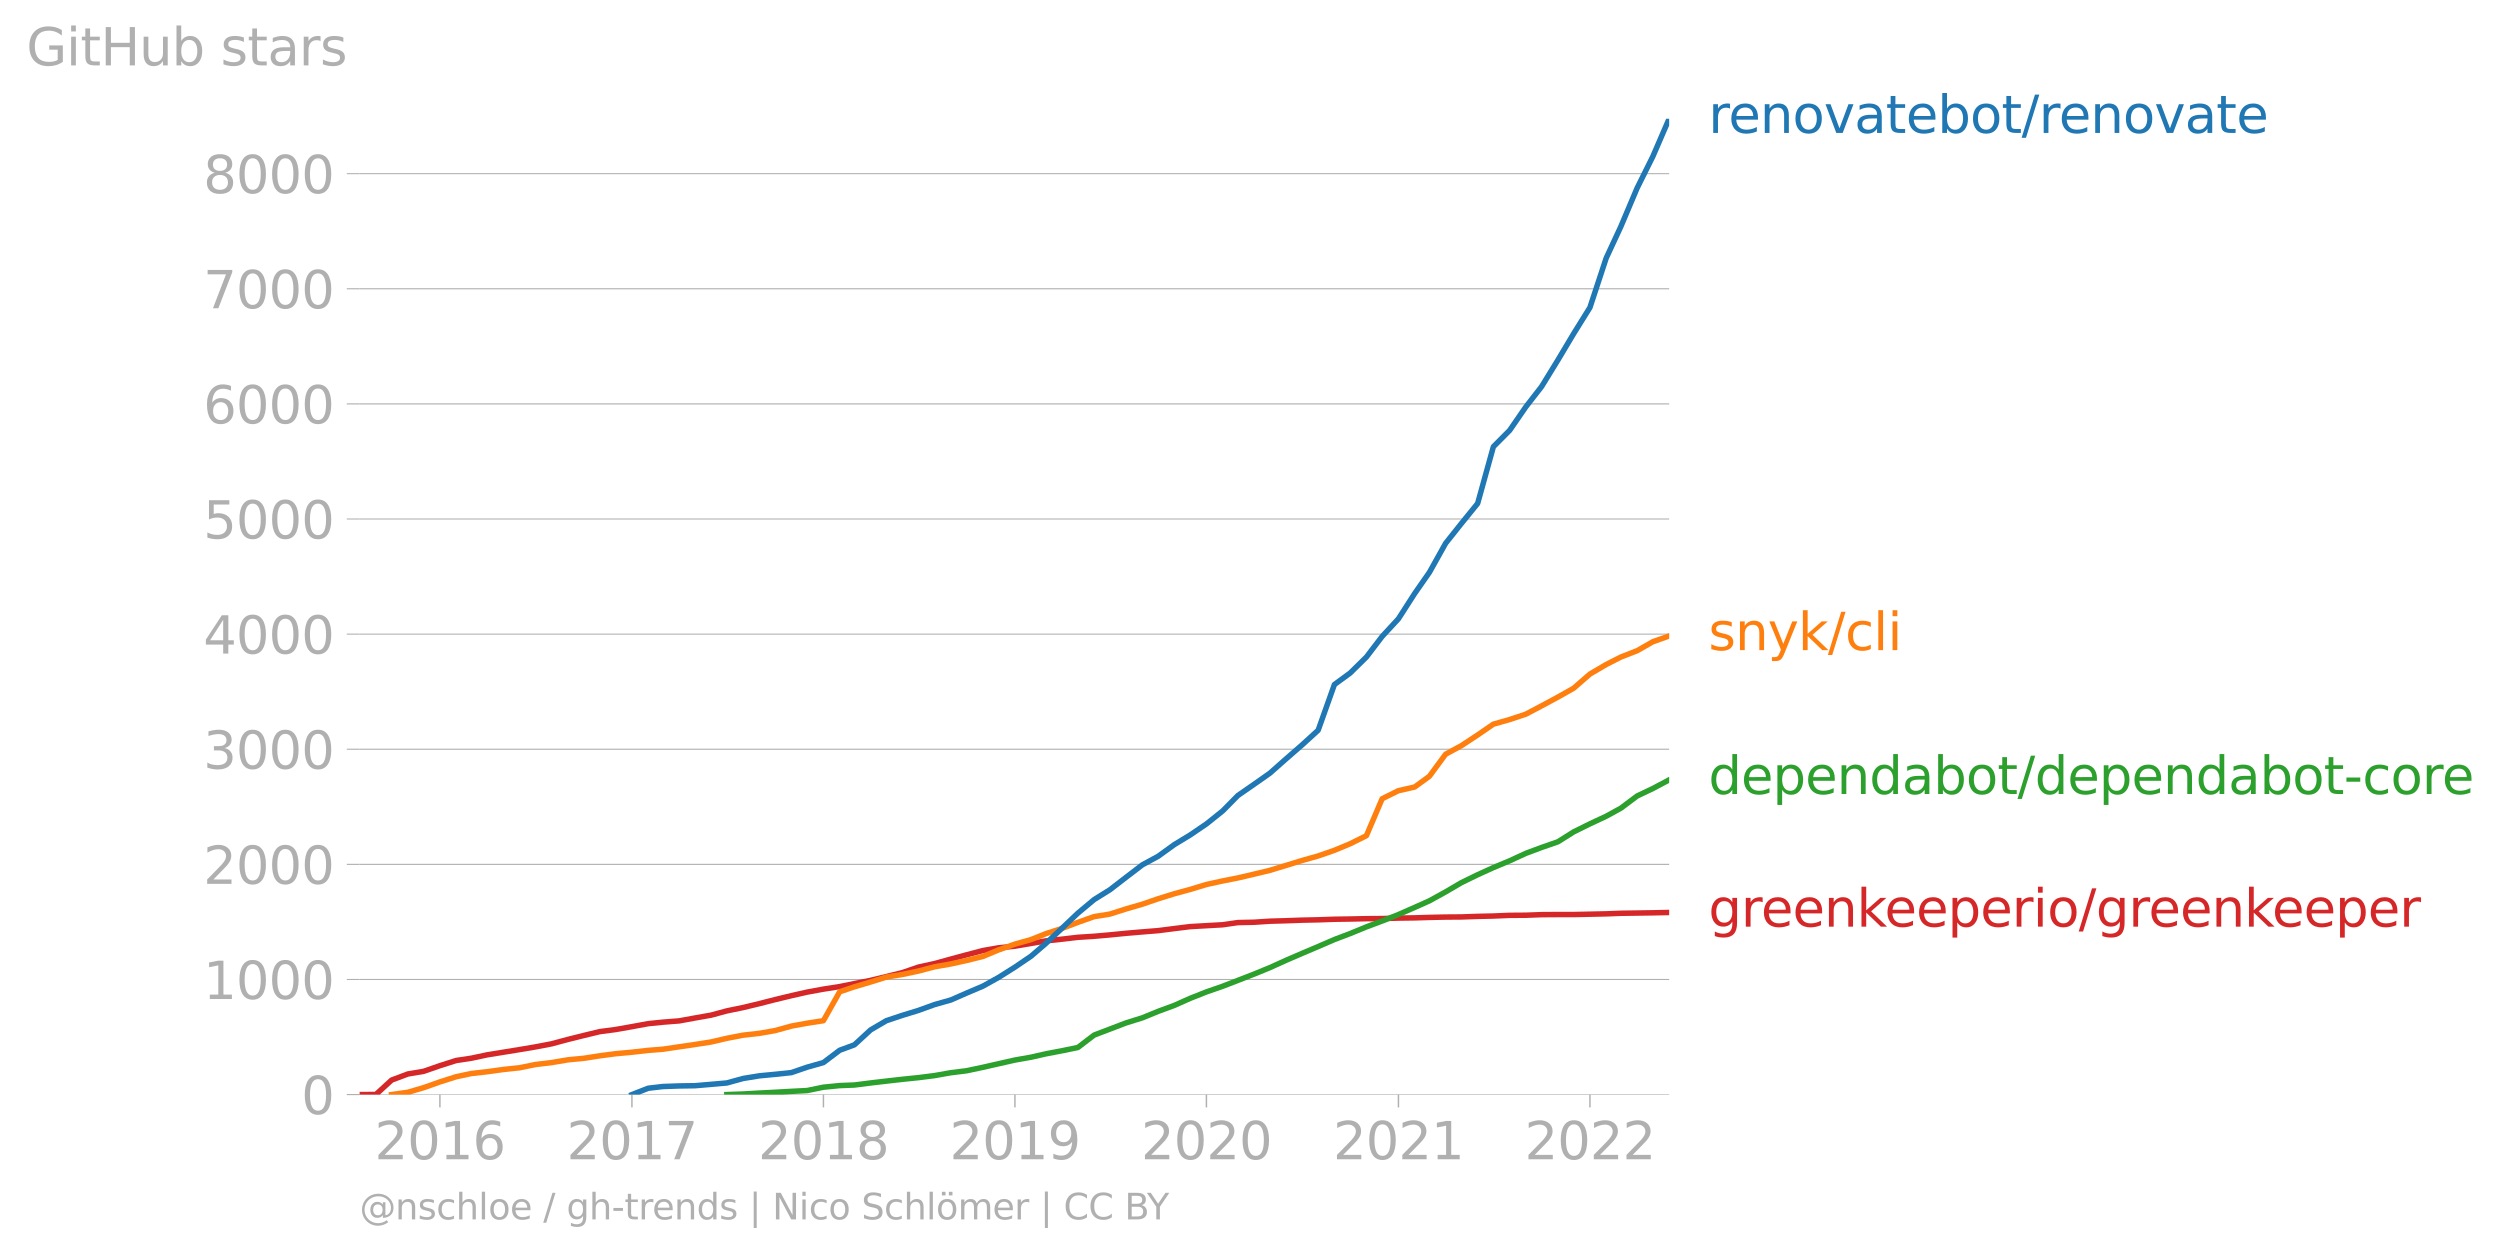<svg xmlns:xlink="http://www.w3.org/1999/xlink" width="909.021" height="456.034" viewBox="0 0 681.766 342.026" xmlns="http://www.w3.org/2000/svg"><defs><style>*{stroke-linejoin:round;stroke-linecap:butt}</style></defs><g id="figure_1"><path d="M0 342.026h681.766V0H0v342.026z" style="fill:none" id="patch_1"/><g id="axes_1"><path d="M98.073 298.498h357.12V32.386H98.073v266.112z" style="fill:none" id="patch_2"/><g id="matplotlib.axis_1"><g id="xtick_1"><g id="line2d_1"><defs><path id="m3c01901d8a" d="M0 0v3.5" style="stroke:#b0b0b0;stroke-width:.4"/></defs><use xlink:href="#m3c01901d8a" x="119.964" y="298.498" style="fill:#b0b0b0;stroke:#b0b0b0;stroke-width:.4"/></g><g style="fill:#b0b0b0" transform="matrix(.14 0 0 -.14 102.149 316.136)" id="text_1"><defs><path id="DejaVuSans-32" d="M1228 531h2203V0H469v531q359 372 979 998 621 627 780 809 303 340 423 576 121 236 121 464 0 372-261 606-261 235-680 235-297 0-627-103-329-103-704-313v638q381 153 712 231 332 78 607 78 725 0 1156-363 431-362 431-968 0-288-108-546-107-257-392-607-78-91-497-524-418-433-1181-1211z" transform="scale(.016)"/><path id="DejaVuSans-30" d="M2034 4250q-487 0-733-480-245-479-245-1442 0-959 245-1439 246-480 733-480 491 0 736 480 246 480 246 1439 0 963-246 1442-245 480-736 480zm0 500q785 0 1199-621 414-620 414-1801 0-1178-414-1799Q2819-91 2034-91q-784 0-1198 620-414 621-414 1799 0 1181 414 1801 414 621 1198 621z" transform="scale(.016)"/><path id="DejaVuSans-31" d="M794 531h1031v3560L703 3866v575l1116 225h631V531h1031V0H794v531z" transform="scale(.016)"/><path id="DejaVuSans-36" d="M2113 2584q-425 0-674-291-248-290-248-796 0-503 248-796 249-292 674-292t673 292q248 293 248 796 0 506-248 796-248 291-673 291zm1253 1979v-575q-238 112-480 171-242 60-480 60-625 0-955-422-329-422-376-1275 184 272 462 417 279 145 613 145 703 0 1111-427 408-426 408-1160 0-719-425-1154Q2819-91 2113-91q-810 0-1238 620-428 621-428 1799 0 1106 525 1764t1409 658q238 0 480-47t505-140z" transform="scale(.016)"/></defs><use xlink:href="#DejaVuSans-32"/><use xlink:href="#DejaVuSans-30" x="63.623"/><use xlink:href="#DejaVuSans-31" x="127.246"/><use xlink:href="#DejaVuSans-36" x="190.869"/></g></g><g id="xtick_2"><use xlink:href="#m3c01901d8a" x="172.33" y="298.498" style="fill:#b0b0b0;stroke:#b0b0b0;stroke-width:.4" id="line2d_2"/><g style="fill:#b0b0b0" transform="matrix(.14 0 0 -.14 154.515 316.136)" id="text_2"><defs><path id="DejaVuSans-37" d="M525 4666h3000v-269L1831 0h-659l1594 4134H525v532z" transform="scale(.016)"/></defs><use xlink:href="#DejaVuSans-32"/><use xlink:href="#DejaVuSans-30" x="63.623"/><use xlink:href="#DejaVuSans-31" x="127.246"/><use xlink:href="#DejaVuSans-37" x="190.869"/></g></g><g id="xtick_3"><use xlink:href="#m3c01901d8a" x="224.553" y="298.498" style="fill:#b0b0b0;stroke:#b0b0b0;stroke-width:.4" id="line2d_3"/><g style="fill:#b0b0b0" transform="matrix(.14 0 0 -.14 206.738 316.136)" id="text_3"><defs><path id="DejaVuSans-38" d="M2034 2216q-450 0-708-241-257-241-257-662 0-422 257-663 258-241 708-241t709 242q260 243 260 662 0 421-258 662-257 241-711 241zm-631 268q-406 100-633 378-226 279-226 679 0 559 398 884 399 325 1092 325 697 0 1094-325t397-884q0-400-227-679-226-278-629-378 456-106 710-416 255-309 255-755 0-679-414-1042Q2806-91 2034-91q-771 0-1186 362-414 363-414 1042 0 446 256 755 257 310 713 416zm-231 997q0-362 226-565 227-203 636-203 407 0 636 203 230 203 230 565 0 363-230 566-229 203-636 203-409 0-636-203-226-203-226-566z" transform="scale(.016)"/></defs><use xlink:href="#DejaVuSans-32"/><use xlink:href="#DejaVuSans-30" x="63.623"/><use xlink:href="#DejaVuSans-31" x="127.246"/><use xlink:href="#DejaVuSans-38" x="190.869"/></g></g><g id="xtick_4"><use xlink:href="#m3c01901d8a" x="276.776" y="298.498" style="fill:#b0b0b0;stroke:#b0b0b0;stroke-width:.4" id="line2d_4"/><g style="fill:#b0b0b0" transform="matrix(.14 0 0 -.14 258.961 316.136)" id="text_4"><defs><path id="DejaVuSans-39" d="M703 97v575q238-113 481-172 244-59 479-59 625 0 954 420 330 420 377 1277-181-269-460-413-278-144-615-144-700 0-1108 423-408 424-408 1159 0 718 425 1152 425 435 1131 435 810 0 1236-621 427-620 427-1801 0-1103-524-1761Q2575-91 1691-91q-238 0-482 47Q966 3 703 97zm1256 1978q425 0 673 290 249 291 249 798 0 503-249 795-248 292-673 292t-673-292q-248-292-248-795 0-507 248-798 248-290 673-290z" transform="scale(.016)"/></defs><use xlink:href="#DejaVuSans-32"/><use xlink:href="#DejaVuSans-30" x="63.623"/><use xlink:href="#DejaVuSans-31" x="127.246"/><use xlink:href="#DejaVuSans-39" x="190.869"/></g></g><g id="xtick_5"><use xlink:href="#m3c01901d8a" x="328.999" y="298.498" style="fill:#b0b0b0;stroke:#b0b0b0;stroke-width:.4" id="line2d_5"/><g style="fill:#b0b0b0" transform="matrix(.14 0 0 -.14 311.184 316.136)" id="text_5"><use xlink:href="#DejaVuSans-32"/><use xlink:href="#DejaVuSans-30" x="63.623"/><use xlink:href="#DejaVuSans-32" x="127.246"/><use xlink:href="#DejaVuSans-30" x="190.869"/></g></g><g id="xtick_6"><use xlink:href="#m3c01901d8a" x="381.365" y="298.498" style="fill:#b0b0b0;stroke:#b0b0b0;stroke-width:.4" id="line2d_6"/><g style="fill:#b0b0b0" transform="matrix(.14 0 0 -.14 363.55 316.136)" id="text_6"><use xlink:href="#DejaVuSans-32"/><use xlink:href="#DejaVuSans-30" x="63.623"/><use xlink:href="#DejaVuSans-32" x="127.246"/><use xlink:href="#DejaVuSans-31" x="190.869"/></g></g><g id="xtick_7"><use xlink:href="#m3c01901d8a" x="433.589" y="298.498" style="fill:#b0b0b0;stroke:#b0b0b0;stroke-width:.4" id="line2d_7"/><g style="fill:#b0b0b0" transform="matrix(.14 0 0 -.14 415.774 316.136)" id="text_7"><use xlink:href="#DejaVuSans-32"/><use xlink:href="#DejaVuSans-30" x="63.623"/><use xlink:href="#DejaVuSans-32" x="127.246"/><use xlink:href="#DejaVuSans-32" x="190.869"/></g></g></g><g id="matplotlib.axis_2"><g id="ytick_1"><path d="M98.073 298.498h357.12" clip-path="url(#p9cdc63d8f0)" style="fill:none;stroke:#b0b0b0;stroke-width:.3;stroke-linecap:square" id="line2d_8"/><g id="line2d_9"><defs><path id="me166527629" d="M0 0h-3.5" style="stroke:#b0b0b0;stroke-width:.3"/></defs><use xlink:href="#me166527629" x="98.073" y="298.498" style="fill:#b0b0b0;stroke:#b0b0b0;stroke-width:.3"/></g><use xlink:href="#DejaVuSans-30" style="fill:#b0b0b0" transform="matrix(.14 0 0 -.14 82.166 303.817)" id="text_8"/></g><g id="ytick_2"><path d="M98.073 267.106h357.12" clip-path="url(#p9cdc63d8f0)" style="fill:none;stroke:#b0b0b0;stroke-width:.3;stroke-linecap:square" id="line2d_10"/><use xlink:href="#me166527629" x="98.073" y="267.106" style="fill:#b0b0b0;stroke:#b0b0b0;stroke-width:.3" id="line2d_11"/><g style="fill:#b0b0b0" transform="matrix(.14 0 0 -.14 55.443 272.425)" id="text_9"><use xlink:href="#DejaVuSans-31"/><use xlink:href="#DejaVuSans-30" x="63.623"/><use xlink:href="#DejaVuSans-30" x="127.246"/><use xlink:href="#DejaVuSans-30" x="190.869"/></g></g><g id="ytick_3"><path d="M98.073 235.714h357.12" clip-path="url(#p9cdc63d8f0)" style="fill:none;stroke:#b0b0b0;stroke-width:.3;stroke-linecap:square" id="line2d_12"/><use xlink:href="#me166527629" x="98.073" y="235.714" style="fill:#b0b0b0;stroke:#b0b0b0;stroke-width:.3" id="line2d_13"/><g style="fill:#b0b0b0" transform="matrix(.14 0 0 -.14 55.443 241.033)" id="text_10"><use xlink:href="#DejaVuSans-32"/><use xlink:href="#DejaVuSans-30" x="63.623"/><use xlink:href="#DejaVuSans-30" x="127.246"/><use xlink:href="#DejaVuSans-30" x="190.869"/></g></g><g id="ytick_4"><path d="M98.073 204.322h357.12" clip-path="url(#p9cdc63d8f0)" style="fill:none;stroke:#b0b0b0;stroke-width:.3;stroke-linecap:square" id="line2d_14"/><use xlink:href="#me166527629" x="98.073" y="204.322" style="fill:#b0b0b0;stroke:#b0b0b0;stroke-width:.3" id="line2d_15"/><g style="fill:#b0b0b0" transform="matrix(.14 0 0 -.14 55.443 209.64)" id="text_11"><defs><path id="DejaVuSans-33" d="M2597 2516q453-97 707-404 255-306 255-756 0-690-475-1069Q2609-91 1734-91q-293 0-604 58T488 141v609q262-153 574-231 313-78 654-78 593 0 904 234t311 681q0 413-289 645-289 233-804 233h-544v519h569q465 0 712 186t247 536q0 359-255 551-254 193-729 193-260 0-557-57-297-56-653-174v562q360 100 674 150t592 50q719 0 1137-327 419-326 419-882 0-388-222-655t-631-370z" transform="scale(.016)"/></defs><use xlink:href="#DejaVuSans-33"/><use xlink:href="#DejaVuSans-30" x="63.623"/><use xlink:href="#DejaVuSans-30" x="127.246"/><use xlink:href="#DejaVuSans-30" x="190.869"/></g></g><g id="ytick_5"><path d="M98.073 172.93h357.12" clip-path="url(#p9cdc63d8f0)" style="fill:none;stroke:#b0b0b0;stroke-width:.3;stroke-linecap:square" id="line2d_16"/><use xlink:href="#me166527629" x="98.073" y="172.93" style="fill:#b0b0b0;stroke:#b0b0b0;stroke-width:.3" id="line2d_17"/><g style="fill:#b0b0b0" transform="matrix(.14 0 0 -.14 55.443 178.248)" id="text_12"><defs><path id="DejaVuSans-34" d="M2419 4116 825 1625h1594v2491zm-166 550h794V1625h666v-525h-666V0h-628v1100H313v609l1940 2957z" transform="scale(.016)"/></defs><use xlink:href="#DejaVuSans-34"/><use xlink:href="#DejaVuSans-30" x="63.623"/><use xlink:href="#DejaVuSans-30" x="127.246"/><use xlink:href="#DejaVuSans-30" x="190.869"/></g></g><g id="ytick_6"><path d="M98.073 141.537h357.12" clip-path="url(#p9cdc63d8f0)" style="fill:none;stroke:#b0b0b0;stroke-width:.3;stroke-linecap:square" id="line2d_18"/><use xlink:href="#me166527629" x="98.073" y="141.537" style="fill:#b0b0b0;stroke:#b0b0b0;stroke-width:.3" id="line2d_19"/><g style="fill:#b0b0b0" transform="matrix(.14 0 0 -.14 55.443 146.856)" id="text_13"><defs><path id="DejaVuSans-35" d="M691 4666h2478v-532H1269V2991q137 47 274 70 138 23 276 23 781 0 1237-428 457-428 457-1159 0-753-469-1171Q2575-91 1722-91q-294 0-599 50Q819 9 494 109v635q281-153 581-228t634-75q541 0 856 284 316 284 316 772 0 487-316 771-315 285-856 285-253 0-505-56-251-56-513-175v2344z" transform="scale(.016)"/></defs><use xlink:href="#DejaVuSans-35"/><use xlink:href="#DejaVuSans-30" x="63.623"/><use xlink:href="#DejaVuSans-30" x="127.246"/><use xlink:href="#DejaVuSans-30" x="190.869"/></g></g><g id="ytick_7"><path d="M98.073 110.145h357.12" clip-path="url(#p9cdc63d8f0)" style="fill:none;stroke:#b0b0b0;stroke-width:.3;stroke-linecap:square" id="line2d_20"/><use xlink:href="#me166527629" x="98.073" y="110.145" style="fill:#b0b0b0;stroke:#b0b0b0;stroke-width:.3" id="line2d_21"/><g style="fill:#b0b0b0" transform="matrix(.14 0 0 -.14 55.443 115.464)" id="text_14"><use xlink:href="#DejaVuSans-36"/><use xlink:href="#DejaVuSans-30" x="63.623"/><use xlink:href="#DejaVuSans-30" x="127.246"/><use xlink:href="#DejaVuSans-30" x="190.869"/></g></g><g id="ytick_8"><path d="M98.073 78.753h357.12" clip-path="url(#p9cdc63d8f0)" style="fill:none;stroke:#b0b0b0;stroke-width:.3;stroke-linecap:square" id="line2d_22"/><use xlink:href="#me166527629" x="98.073" y="78.753" style="fill:#b0b0b0;stroke:#b0b0b0;stroke-width:.3" id="line2d_23"/><g style="fill:#b0b0b0" transform="matrix(.14 0 0 -.14 55.443 84.072)" id="text_15"><use xlink:href="#DejaVuSans-37"/><use xlink:href="#DejaVuSans-30" x="63.623"/><use xlink:href="#DejaVuSans-30" x="127.246"/><use xlink:href="#DejaVuSans-30" x="190.869"/></g></g><g id="ytick_9"><path d="M98.073 47.36h357.12" clip-path="url(#p9cdc63d8f0)" style="fill:none;stroke:#b0b0b0;stroke-width:.3;stroke-linecap:square" id="line2d_24"/><use xlink:href="#me166527629" x="98.073" y="47.361" style="fill:#b0b0b0;stroke:#b0b0b0;stroke-width:.3" id="line2d_25"/><g style="fill:#b0b0b0" transform="matrix(.14 0 0 -.14 55.443 52.68)" id="text_16"><use xlink:href="#DejaVuSans-38"/><use xlink:href="#DejaVuSans-30" x="63.623"/><use xlink:href="#DejaVuSans-30" x="127.246"/><use xlink:href="#DejaVuSans-30" x="190.869"/></g></g><g style="fill:#b0b0b0" transform="matrix(.14 0 0 -.14 7.2 17.838)" id="text_17"><defs><path id="DejaVuSans-47" d="M3809 666v1253H2778v519h1656V434q-365-259-806-392-440-133-940-133-1094 0-1712 639-617 640-617 1780 0 1144 617 1783 618 639 1712 639 456 0 867-113 411-112 758-331v-672q-350 297-744 447t-828 150q-857 0-1287-478-429-478-429-1425 0-944 429-1422 430-478 1287-478 334 0 596 58 263 58 472 180z" transform="scale(.016)"/><path id="DejaVuSans-69" d="M603 3500h575V0H603v3500zm0 1363h575v-729H603v729z" transform="scale(.016)"/><path id="DejaVuSans-74" d="M1172 4494v-994h1184v-447H1172V1153q0-428 117-550t477-122h590V0h-590q-666 0-919 248-253 249-253 905v1900H172v447h422v994h578z" transform="scale(.016)"/><path id="DejaVuSans-48" d="M628 4666h631V2753h2294v1913h631V0h-631v2222H1259V0H628v4666z" transform="scale(.016)"/><path id="DejaVuSans-75" d="M544 1381v2119h575V1403q0-497 193-746 194-248 582-248 465 0 735 297 271 297 271 810v1984h575V0h-575v538q-209-319-486-474-276-155-642-155-603 0-916 375-312 375-312 1097zm1447 2203z" transform="scale(.016)"/><path id="DejaVuSans-62" d="M3116 1747q0 634-261 995t-717 361q-457 0-718-361t-261-995q0-634 261-995t718-361q456 0 717 361t261 995zM1159 2969q182 312 458 463 277 152 661 152 638 0 1036-506 399-506 399-1331T3314 415Q2916-91 2278-91q-384 0-661 152-276 152-458 464V0H581v4863h578V2969z" transform="scale(.016)"/><path id="DejaVuSans-73" d="M2834 3397v-544q-243 125-506 187-262 63-544 63-428 0-642-131t-214-394q0-200 153-314t616-217l197-44q612-131 870-370t258-667q0-488-386-773Q2250-91 1575-91q-281 0-586 55T347 128v594q319-166 628-249 309-82 613-82 406 0 624 139 219 139 219 392 0 234-158 359-157 125-692 241l-200 47q-534 112-772 345-237 233-237 639 0 494 350 762 350 269 994 269 318 0 599-47 282-46 519-140z" transform="scale(.016)"/><path id="DejaVuSans-61" d="M2194 1759q-697 0-966-159t-269-544q0-306 202-486 202-179 548-179 479 0 768 339t289 901v128h-572zm1147 238V0h-575v531q-197-318-491-470T1556-91q-537 0-855 302-317 302-317 808 0 590 395 890 396 300 1180 300h807v57q0 397-261 614t-733 217q-300 0-585-72-284-72-546-216v532q315 122 612 182 297 61 578 61 760 0 1135-394 375-393 375-1193z" transform="scale(.016)"/><path id="DejaVuSans-72" d="M2631 2963q-97 56-211 82-114 27-251 27-488 0-749-317t-261-911V0H581v3500h578v-544q182 319 472 473 291 155 707 155 59 0 131-8 72-7 159-23l3-590z" transform="scale(.016)"/></defs><use xlink:href="#DejaVuSans-47"/><use xlink:href="#DejaVuSans-69" x="77.49"/><use xlink:href="#DejaVuSans-74" x="105.273"/><use xlink:href="#DejaVuSans-48" x="144.482"/><use xlink:href="#DejaVuSans-75" x="219.678"/><use xlink:href="#DejaVuSans-62" x="283.057"/><use xlink:href="#DejaVuSans-20" x="346.533"/><use xlink:href="#DejaVuSans-73" x="378.32"/><use xlink:href="#DejaVuSans-74" x="430.42"/><use xlink:href="#DejaVuSans-61" x="469.629"/><use xlink:href="#DejaVuSans-72" x="530.908"/><use xlink:href="#DejaVuSans-73" x="572.021"/></g></g><path d="m98.073 298.498 4.436-.03 4.292-3.925 4.435-1.664 4.293-.722 4.435-1.538 4.435-1.413 4.15-.627 4.435-.942 4.292-.69 4.436-.723 4.292-.722 4.435-.847 4.436-1.193 4.292-1.068 4.435-1.067 4.293-.565 4.435-.785 4.435-.816 4.007-.408 4.435-.346 4.292-.784 4.436-.785 4.292-1.162 4.435-.91 4.436-1.067 4.292-1.1 4.435-1.066 4.293-.974 4.435-.816 4.436-.69 4.006-.817 4.435-.879 4.292-1.036 4.436-1.098 4.292-1.476 4.435-.973 4.436-1.224 4.292-1.162 4.436-1.161 4.292-.754 4.435-.44 4.436-.753 4.006-.69 4.435-.471 4.292-.502 4.436-.283 4.292-.377 4.436-.439 4.435-.377 4.292-.345 4.436-.565 4.292-.534 4.435-.25 4.436-.252 4.149-.597 4.435-.094 4.293-.282 4.435-.126 4.292-.157 4.436-.094 4.435-.157 4.292-.063 4.436-.094 4.292-.031 4.435-.126 4.436-.063 4.006-.125 4.435-.094 4.293-.032 4.435-.157 4.292-.094 4.436-.188 4.435-.032 4.292-.157 4.436-.031h4.292l4.436-.094 4.435-.094 4.006-.157 4.435-.063 4.293-.063 4.435-.094" clip-path="url(#p9cdc63d8f0)" style="fill:none;stroke:#d62728;stroke-width:1.5;stroke-linecap:square" id="line2d_26"/><path d="m198.227 298.498 4.435-.156 4.436-.252 4.292-.22 4.435-.25 4.293-.22 4.435-.91 4.436-.44 4.006-.157 4.435-.565 4.292-.502 4.436-.503 4.292-.44 4.435-.564 4.436-.785 4.292-.534 4.436-.941 4.292-.974 4.435-1.004 4.436-.785 4.006-.91 4.435-.848 4.292-.879 4.436-3.39 4.292-1.633 4.436-1.695 4.435-1.381 4.292-1.758 4.436-1.633 4.292-1.914 4.435-1.758 4.436-1.539 4.149-1.6 4.435-1.727 4.293-1.758 4.435-2.01 4.292-1.851 4.436-1.884 4.435-1.915 4.292-1.632 4.436-1.821 4.292-1.601 4.435-1.758 4.436-1.946 4.006-1.79 4.435-2.448 4.293-2.512 4.435-2.166 4.292-1.946 4.436-1.852 4.435-2.04 4.292-1.602 4.436-1.538 4.292-2.7 4.436-2.197 4.435-2.072 4.006-2.197 4.435-3.328 4.293-2.04 4.435-2.355" clip-path="url(#p9cdc63d8f0)" style="fill:none;stroke:#2ca02c;stroke-width:1.5;stroke-linecap:square" id="line2d_27"/><path d="m106.8 298.498 4.436-.627 4.293-1.256 4.435-1.57 4.435-1.412 4.15-.88 4.435-.502 4.292-.596 4.436-.47 4.292-.88 4.435-.534 4.436-.753 4.292-.408 4.435-.69 4.293-.566 4.435-.408 4.435-.502 4.007-.314 4.435-.66 4.292-.627 4.436-.69 4.292-1.005 4.435-.848 4.436-.502 4.292-.754 4.435-1.224 4.293-.785 4.435-.69 4.436-7.88 4.006-1.35 4.435-1.318 4.292-1.35 4.436-.722 4.292-.91 4.435-1.162 4.436-.785 4.292-.941 4.436-1.1 4.292-1.789 4.435-1.57 4.436-1.255 4.006-1.6 4.435-1.445 4.292-1.632 4.436-1.57 4.292-.69 4.436-1.413 4.435-1.287 4.292-1.476 4.436-1.381 4.292-1.161 4.435-1.35 4.436-.974 4.149-.816 4.435-1.036 4.293-1.036 4.435-1.35 4.292-1.318 4.436-1.256 4.435-1.538 4.292-1.79 4.436-2.197 4.292-10.077 4.435-2.197 4.436-1.005 4.006-2.92 4.435-6.026 4.293-2.323 4.435-2.92 4.292-2.95 4.436-1.256 4.435-1.476 4.292-2.26 4.436-2.386 4.292-2.417 4.436-3.861 4.435-2.606 4.006-2.04 4.435-1.727 4.293-2.449 4.435-1.57" clip-path="url(#p9cdc63d8f0)" style="fill:none;stroke:#ff7f0e;stroke-width:1.5;stroke-linecap:square" id="line2d_28"/><g style="fill:#1f77b4" transform="matrix(.14 0 0 -.14 465.907 36.25)" id="text_18"><defs><path id="DejaVuSans-65" d="M3597 1894v-281H953q38-594 358-905t892-311q331 0 642 81t618 244V178Q3153 47 2828-22t-659-69q-838 0-1327 487-489 488-489 1320 0 859 464 1363 464 505 1252 505 706 0 1117-455 411-454 411-1235zm-575 169q-6 471-264 752-258 282-683 282-481 0-770-272t-333-766l2050 4z" transform="scale(.016)"/><path id="DejaVuSans-6e" d="M3513 2113V0h-575v2094q0 497-194 743-194 247-581 247-466 0-735-297-269-296-269-809V0H581v3500h578v-544q207 316 486 472 280 156 646 156 603 0 912-373 310-373 310-1098z" transform="scale(.016)"/><path id="DejaVuSans-6f" d="M1959 3097q-462 0-731-361t-269-989q0-628 267-989 268-361 733-361 460 0 728 362 269 363 269 988 0 622-269 986-268 364-728 364zm0 487q750 0 1178-488 429-487 429-1349 0-859-429-1349Q2709-91 1959-91q-753 0-1180 489-426 490-426 1349 0 862 426 1349 427 488 1180 488z" transform="scale(.016)"/><path id="DejaVuSans-76" d="M191 3500h609L1894 563l1094 2937h609L2284 0h-781L191 3500z" transform="scale(.016)"/><path id="DejaVuSans-2f" d="M1625 4666h531L531-594H0l1625 5260z" transform="scale(.016)"/></defs><use xlink:href="#DejaVuSans-72"/><use xlink:href="#DejaVuSans-65" x="38.863"/><use xlink:href="#DejaVuSans-6e" x="100.387"/><use xlink:href="#DejaVuSans-6f" x="163.766"/><use xlink:href="#DejaVuSans-76" x="224.947"/><use xlink:href="#DejaVuSans-61" x="284.127"/><use xlink:href="#DejaVuSans-74" x="345.406"/><use xlink:href="#DejaVuSans-65" x="384.615"/><use xlink:href="#DejaVuSans-62" x="446.139"/><use xlink:href="#DejaVuSans-6f" x="509.615"/><use xlink:href="#DejaVuSans-74" x="570.797"/><use xlink:href="#DejaVuSans-2f" x="610.006"/><use xlink:href="#DejaVuSans-72" x="643.697"/><use xlink:href="#DejaVuSans-65" x="682.561"/><use xlink:href="#DejaVuSans-6e" x="744.084"/><use xlink:href="#DejaVuSans-6f" x="807.463"/><use xlink:href="#DejaVuSans-76" x="868.645"/><use xlink:href="#DejaVuSans-61" x="927.824"/><use xlink:href="#DejaVuSans-74" x="989.104"/><use xlink:href="#DejaVuSans-65" x="1028.313"/></g><g style="fill:#ff7f0e" transform="matrix(.14 0 0 -.14 465.907 177.295)" id="text_19"><defs><path id="DejaVuSans-79" d="M2059-325q-243-625-475-815-231-191-618-191H506v481h338q237 0 368 113 132 112 291 531l103 262L191 3500h609L1894 763l1094 2737h609L2059-325z" transform="scale(.016)"/><path id="DejaVuSans-6b" d="M581 4863h578V1991l1716 1509h734L1753 1863 3688 0h-750L1159 1709V0H581v4863z" transform="scale(.016)"/><path id="DejaVuSans-63" d="M3122 3366v-538q-244 135-489 202t-495 67q-560 0-870-355-309-354-309-995t309-996q310-354 870-354 250 0 495 67t489 202V134Q2881 22 2623-34q-257-57-548-57-791 0-1257 497-465 497-465 1341 0 856 470 1346 471 491 1290 491 265 0 518-55 253-54 491-163z" transform="scale(.016)"/><path id="DejaVuSans-6c" d="M603 4863h575V0H603v4863z" transform="scale(.016)"/></defs><use xlink:href="#DejaVuSans-73"/><use xlink:href="#DejaVuSans-6e" x="52.1"/><use xlink:href="#DejaVuSans-79" x="115.479"/><use xlink:href="#DejaVuSans-6b" x="174.658"/><use xlink:href="#DejaVuSans-2f" x="232.568"/><use xlink:href="#DejaVuSans-63" x="266.26"/><use xlink:href="#DejaVuSans-6c" x="321.24"/><use xlink:href="#DejaVuSans-69" x="349.023"/></g><g style="fill:#2ca02c" transform="matrix(.14 0 0 -.14 465.907 216.535)" id="text_20"><defs><path id="DejaVuSans-64" d="M2906 2969v1894h575V0h-575v525q-181-312-458-464-276-152-664-152-634 0-1033 506-398 507-398 1332t398 1331q399 506 1033 506 388 0 664-152 277-151 458-463zM947 1747q0-634 261-995t717-361q456 0 718 361 263 361 263 995t-263 995q-262 361-718 361t-717-361q-261-361-261-995z" transform="scale(.016)"/><path id="DejaVuSans-70" d="M1159 525v-1856H581v4831h578v-531q182 312 458 463 277 152 661 152 638 0 1036-506 399-506 399-1331T3314 415Q2916-91 2278-91q-384 0-661 152-276 152-458 464zm1957 1222q0 634-261 995t-717 361q-457 0-718-361t-261-995q0-634 261-995t718-361q456 0 717 361t261 995z" transform="scale(.016)"/><path id="DejaVuSans-2d" d="M313 2009h1684v-512H313v512z" transform="scale(.016)"/></defs><use xlink:href="#DejaVuSans-64"/><use xlink:href="#DejaVuSans-65" x="63.477"/><use xlink:href="#DejaVuSans-70" x="125"/><use xlink:href="#DejaVuSans-65" x="188.477"/><use xlink:href="#DejaVuSans-6e" x="250"/><use xlink:href="#DejaVuSans-64" x="313.379"/><use xlink:href="#DejaVuSans-61" x="376.855"/><use xlink:href="#DejaVuSans-62" x="438.135"/><use xlink:href="#DejaVuSans-6f" x="501.611"/><use xlink:href="#DejaVuSans-74" x="562.793"/><use xlink:href="#DejaVuSans-2f" x="602.002"/><use xlink:href="#DejaVuSans-64" x="635.693"/><use xlink:href="#DejaVuSans-65" x="699.17"/><use xlink:href="#DejaVuSans-70" x="760.693"/><use xlink:href="#DejaVuSans-65" x="824.17"/><use xlink:href="#DejaVuSans-6e" x="885.693"/><use xlink:href="#DejaVuSans-64" x="949.072"/><use xlink:href="#DejaVuSans-61" x="1012.549"/><use xlink:href="#DejaVuSans-62" x="1073.828"/><use xlink:href="#DejaVuSans-6f" x="1137.305"/><use xlink:href="#DejaVuSans-74" x="1198.486"/><use xlink:href="#DejaVuSans-2d" x="1237.695"/><use xlink:href="#DejaVuSans-63" x="1273.779"/><use xlink:href="#DejaVuSans-6f" x="1328.76"/><use xlink:href="#DejaVuSans-72" x="1389.941"/><use xlink:href="#DejaVuSans-65" x="1428.805"/></g><g style="fill:#d62728" transform="matrix(.14 0 0 -.14 465.907 252.7)" id="text_21"><defs><path id="DejaVuSans-67" d="M2906 1791q0 625-258 968-257 344-723 344-462 0-720-344-258-343-258-968 0-622 258-966t720-344q466 0 723 344 258 344 258 966zm575-1357q0-893-397-1329-396-436-1215-436-303 0-572 45t-522 139v559q253-137 500-202 247-66 503-66 566 0 847 295t281 892v285q-178-310-456-463T1784 0Q1141 0 747 490 353 981 353 1791q0 812 394 1302 394 491 1037 491 388 0 666-153t456-462v531h575V434z" transform="scale(.016)"/></defs><use xlink:href="#DejaVuSans-67"/><use xlink:href="#DejaVuSans-72" x="63.477"/><use xlink:href="#DejaVuSans-65" x="102.34"/><use xlink:href="#DejaVuSans-65" x="163.863"/><use xlink:href="#DejaVuSans-6e" x="225.387"/><use xlink:href="#DejaVuSans-6b" x="288.766"/><use xlink:href="#DejaVuSans-65" x="343.051"/><use xlink:href="#DejaVuSans-65" x="404.574"/><use xlink:href="#DejaVuSans-70" x="466.098"/><use xlink:href="#DejaVuSans-65" x="529.574"/><use xlink:href="#DejaVuSans-72" x="591.098"/><use xlink:href="#DejaVuSans-69" x="632.211"/><use xlink:href="#DejaVuSans-6f" x="659.994"/><use xlink:href="#DejaVuSans-2f" x="721.176"/><use xlink:href="#DejaVuSans-67" x="754.867"/><use xlink:href="#DejaVuSans-72" x="818.344"/><use xlink:href="#DejaVuSans-65" x="857.207"/><use xlink:href="#DejaVuSans-65" x="918.73"/><use xlink:href="#DejaVuSans-6e" x="980.254"/><use xlink:href="#DejaVuSans-6b" x="1043.633"/><use xlink:href="#DejaVuSans-65" x="1097.918"/><use xlink:href="#DejaVuSans-65" x="1159.441"/><use xlink:href="#DejaVuSans-70" x="1220.965"/><use xlink:href="#DejaVuSans-65" x="1284.441"/><use xlink:href="#DejaVuSans-72" x="1345.965"/></g><g style="fill:#b0b0b0" transform="matrix(.097 0 0 -.097 98.073 332.535)" id="text_22"><defs><path id="DejaVuSans-40" d="M2381 1678q0-447 222-702 222-254 610-254 384 0 604 256 221 256 221 700 0 438-225 695-225 258-607 258-378 0-602-256-223-256-223-697zm1703-934q-187-241-429-355t-564-114q-538 0-874 389t-336 1014q0 625 337 1015 338 391 873 391 322 0 565-117 244-117 428-354v409h447V722q457 69 714 417 258 349 258 902 0 334-99 628-98 294-298 544-325 409-792 626t-1017 217q-384 0-738-102-353-101-653-301-490-319-767-836-276-517-276-1120 0-497 179-932 180-434 521-765 328-325 759-495 431-171 922-171 403 0 792 136t714 389l281-347q-390-303-851-464t-936-161q-578 0-1091 205-512 205-912 595Q841 78 631 592q-209 514-209 1105 0 569 212 1084 213 516 607 907 403 396 931 607t1119 211q662 0 1229-272 568-271 952-771 234-307 357-666 124-359 124-744 0-822-497-1297T4084 263v481z" transform="scale(.016)"/><path id="DejaVuSans-68" d="M3513 2113V0h-575v2094q0 497-194 743-194 247-581 247-466 0-735-297-269-296-269-809V0H581v4863h578V2956q207 316 486 472 280 156 646 156 603 0 912-373 310-373 310-1098z" transform="scale(.016)"/><path id="DejaVuSans-7c" d="M1344 4891v-6400H813v6400h531z" transform="scale(.016)"/><path id="DejaVuSans-4e" d="M628 4666h850L3547 763v3903h612V0h-850L1241 3903V0H628v4666z" transform="scale(.016)"/><path id="DejaVuSans-53" d="M3425 4513v-616q-359 172-678 256-319 85-616 85-515 0-795-200t-280-569q0-310 186-468 186-157 705-254l381-78q706-135 1042-474t336-907q0-679-455-1029Q2797-91 1919-91q-331 0-705 75-373 75-773 222v650q384-215 753-325 369-109 725-109 540 0 834 212 294 213 294 607 0 343-211 537t-692 291l-385 75q-706 140-1022 440-315 300-315 835 0 619 436 975t1201 356q329 0 669-60 341-59 697-177z" transform="scale(.016)"/><path id="DejaVuSans-f6" d="M1959 3097q-462 0-731-361t-269-989q0-628 267-989 268-361 733-361 460 0 728 362 269 363 269 988 0 622-269 986-268 364-728 364zm0 487q750 0 1178-488 429-487 429-1349 0-859-429-1349Q2709-91 1959-91q-753 0-1180 489-426 490-426 1349 0 862 426 1349 427 488 1180 488zm295 1266h634v-631h-634v631zm-1222 0h634v-631h-634v631z" transform="scale(.016)"/><path id="DejaVuSans-6d" d="M3328 2828q216 388 516 572t706 184q547 0 844-383 297-382 297-1088V0h-578v2094q0 503-179 746-178 244-543 244-447 0-707-297-259-296-259-809V0h-578v2094q0 506-178 748t-550 242q-441 0-701-298-259-298-259-808V0H581v3500h578v-544q197 322 472 475t653 153q382 0 649-194 267-193 395-562z" transform="scale(.016)"/><path id="DejaVuSans-43" d="M4122 4306v-665q-319 297-680 443-361 147-767 147-800 0-1225-489t-425-1414q0-922 425-1411t1225-489q406 0 767 147t680 444V359q-331-225-702-338-370-112-782-112-1060 0-1670 648-609 649-609 1771 0 1125 609 1773 610 649 1670 649 418 0 788-111 371-111 696-333z" transform="scale(.016)"/><path id="DejaVuSans-42" d="M1259 2228V519h1013q509 0 754 211 246 211 246 645 0 438-246 645-245 208-754 208H1259zm0 1919V2741h935q462 0 688 173 227 174 227 530 0 353-227 528-226 175-688 175h-935zm-631 519h1613q722 0 1112-300 391-300 391-853 0-429-200-682t-588-315q466-100 724-418 258-317 258-792 0-625-425-966Q3088 0 2303 0H628v4666z" transform="scale(.016)"/><path id="DejaVuSans-59" d="M-13 4666h679l1293-1919 1285 1919h678L2272 2222V0h-634v2222L-13 4666z" transform="scale(.016)"/></defs><use xlink:href="#DejaVuSans-40"/><use xlink:href="#DejaVuSans-6e" x="100"/><use xlink:href="#DejaVuSans-73" x="163.379"/><use xlink:href="#DejaVuSans-63" x="215.479"/><use xlink:href="#DejaVuSans-68" x="270.459"/><use xlink:href="#DejaVuSans-6c" x="333.838"/><use xlink:href="#DejaVuSans-6f" x="361.621"/><use xlink:href="#DejaVuSans-65" x="422.803"/><use xlink:href="#DejaVuSans-20" x="484.326"/><use xlink:href="#DejaVuSans-2f" x="516.113"/><use xlink:href="#DejaVuSans-20" x="549.805"/><use xlink:href="#DejaVuSans-67" x="581.592"/><use xlink:href="#DejaVuSans-68" x="645.068"/><use xlink:href="#DejaVuSans-2d" x="708.447"/><use xlink:href="#DejaVuSans-74" x="744.531"/><use xlink:href="#DejaVuSans-72" x="783.74"/><use xlink:href="#DejaVuSans-65" x="822.604"/><use xlink:href="#DejaVuSans-6e" x="884.127"/><use xlink:href="#DejaVuSans-64" x="947.506"/><use xlink:href="#DejaVuSans-73" x="1010.982"/><use xlink:href="#DejaVuSans-20" x="1063.082"/><use xlink:href="#DejaVuSans-7c" x="1094.869"/><use xlink:href="#DejaVuSans-20" x="1128.561"/><use xlink:href="#DejaVuSans-4e" x="1160.348"/><use xlink:href="#DejaVuSans-69" x="1235.152"/><use xlink:href="#DejaVuSans-63" x="1262.936"/><use xlink:href="#DejaVuSans-6f" x="1317.916"/><use xlink:href="#DejaVuSans-20" x="1379.098"/><use xlink:href="#DejaVuSans-53" x="1410.885"/><use xlink:href="#DejaVuSans-63" x="1474.361"/><use xlink:href="#DejaVuSans-68" x="1529.342"/><use xlink:href="#DejaVuSans-6c" x="1592.721"/><use xlink:href="#DejaVuSans-f6" x="1620.504"/><use xlink:href="#DejaVuSans-6d" x="1681.686"/><use xlink:href="#DejaVuSans-65" x="1779.098"/><use xlink:href="#DejaVuSans-72" x="1840.621"/><use xlink:href="#DejaVuSans-20" x="1881.734"/><use xlink:href="#DejaVuSans-7c" x="1913.521"/><use xlink:href="#DejaVuSans-20" x="1947.213"/><use xlink:href="#DejaVuSans-43" x="1979"/><use xlink:href="#DejaVuSans-43" x="2048.824"/><use xlink:href="#DejaVuSans-20" x="2118.648"/><use xlink:href="#DejaVuSans-42" x="2150.436"/><use xlink:href="#DejaVuSans-59" x="2213.539"/></g><path d="m172.33 298.498 4.435-1.726 4.007-.471 4.435-.157 4.292-.063 4.436-.376 4.292-.377 4.435-1.224 4.436-.722 4.292-.409 4.435-.47 4.293-1.476 4.435-1.256 4.436-3.359 4.006-1.475 4.435-4.081 4.292-2.511 4.436-1.476 4.292-1.318 4.435-1.601 4.436-1.256 4.292-1.883 4.436-1.884 4.292-2.386 4.435-2.794 4.436-3.013 4.006-3.454 4.435-4.175 4.292-4.08 4.436-3.705 4.292-2.668 4.436-3.422 4.435-3.39 4.292-2.323 4.436-3.202 4.292-2.606 4.435-3.014 4.436-3.547 4.149-4.207 4.435-3.076 4.293-3.014 4.435-3.924 4.292-3.735 4.436-4.05 4.435-12.463 4.292-3.139 4.436-4.363 4.292-5.62 4.435-4.803 4.436-6.906 4.006-5.745 4.435-7.942 4.293-5.4 4.435-5.462 4.292-15.476 4.436-4.458 4.435-6.435 4.292-5.525 4.436-7.22 4.292-7.19 4.436-7.125 4.435-13.468 4.006-8.632 4.435-10.485 4.293-8.633 4.435-10.266" clip-path="url(#p9cdc63d8f0)" style="fill:none;stroke:#1f77b4;stroke-width:1.5;stroke-linecap:square" id="line2d_29"/></g></g><defs><clipPath id="p9cdc63d8f0"><path d="M98.073 32.386h357.12v266.112H98.073z"/></clipPath></defs></svg>